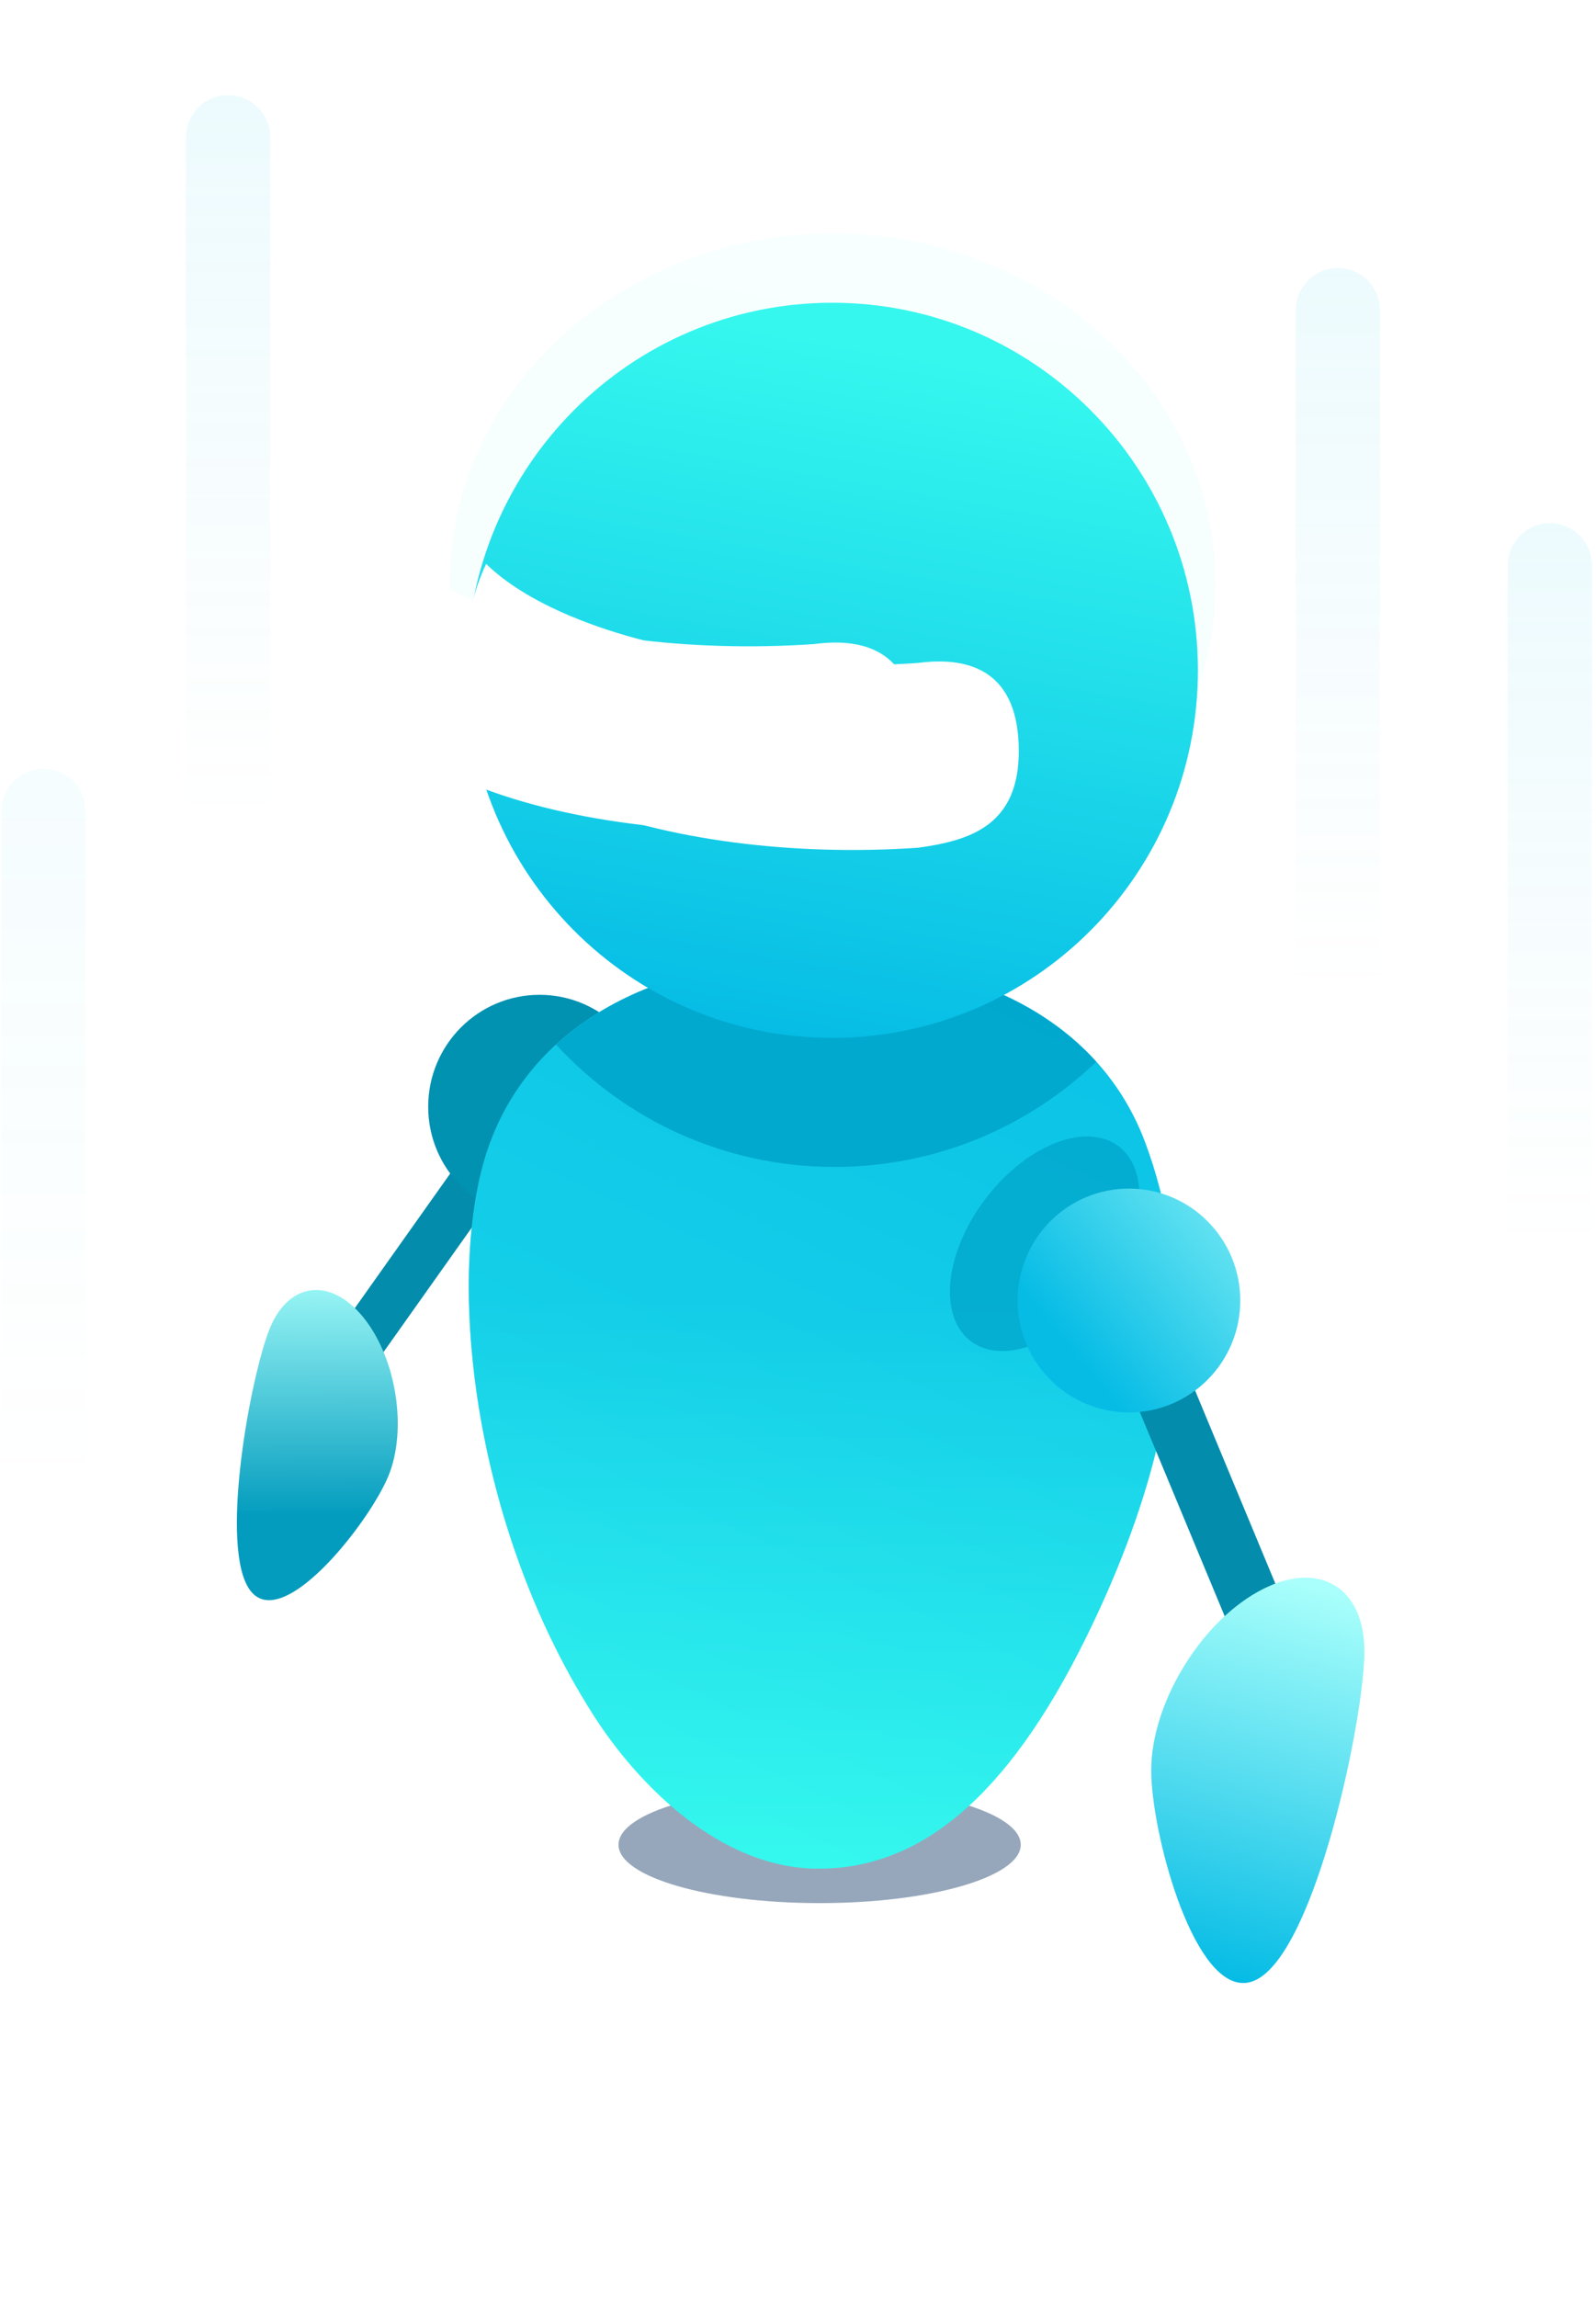 <svg width="369" height="531" viewBox="0 0 369 531" fill="none" xmlns="http://www.w3.org/2000/svg">
<path opacity="0.06" fill-rule="evenodd" clip-rule="evenodd" d="M10.069 177.731C4.692 177.731 0.332 182.117 0.332 187.521V530.368H19.807V187.521C19.807 182.117 15.449 177.731 10.069 177.731Z" fill="url(#paint0_linear)"/>
<path opacity="0.115" fill-rule="evenodd" clip-rule="evenodd" d="M52.738 22C47.36 22 43 26.385 43 31.79V374.636H62.476V31.79C62.476 26.385 58.117 22 52.738 22Z" fill="url(#paint1_linear)"/>
<path opacity="0.115" fill-rule="evenodd" clip-rule="evenodd" d="M309.327 61.965C303.949 61.965 299.589 66.35 299.589 71.755V414.601H319.065V71.755C319.065 66.35 314.706 61.965 309.327 61.965Z" fill="url(#paint2_linear)"/>
<path opacity="0.115" fill-rule="evenodd" clip-rule="evenodd" d="M358.327 120.965C352.949 120.965 348.589 125.35 348.589 130.755V473.601H368.065V130.755C368.065 125.35 363.706 120.965 358.327 120.965Z" fill="url(#paint3_linear)"/>
<path fill-rule="evenodd" clip-rule="evenodd" d="M188.724 169.833C187.796 169.833 187.044 170.585 187.044 171.522V361.623H190.404V171.522C190.404 170.585 189.652 169.833 188.724 169.833Z" fill="url(#paint4_linear)"/>
<path fill-rule="evenodd" clip-rule="evenodd" d="M109.618 263.526L74.707 312.779L83.714 319.594L118.626 270.34L109.618 263.526Z" fill="#038CAB"/>
<path d="M99 255.879C99 270.17 110.522 281.756 124.739 281.756C138.956 281.756 150.484 270.17 150.484 255.879C150.484 241.586 138.956 230 124.739 230C110.522 230 99 241.586 99 255.879Z" fill="#0191B1"/>
<g opacity="0.67" filter="url(#filter0_f)">
<path opacity="0.67" d="M189.5 440C215.181 440 236 433.956 236 426.5C236 419.044 215.181 413 189.5 413C163.819 413 143 419.044 143 426.5C143 433.956 163.819 440 189.5 440Z" fill="#173E69"/>
</g>
<path fill-rule="evenodd" clip-rule="evenodd" d="M189.221 432.029C211.916 432.029 232.367 416.765 251.248 378.286C275.922 328.002 275.029 291.589 264.744 264.092C254.462 236.595 226.282 221.606 189.038 221.606C151.795 221.606 123.608 236.595 113.325 264.092C103.043 291.589 107.837 350.247 137.018 396.24C147.414 412.624 166.527 432.029 189.221 432.029Z" fill="url(#paint5_linear)"/>
<path opacity="0.46" fill-rule="evenodd" clip-rule="evenodd" d="M189.221 432.029C211.916 432.029 232.367 416.765 251.248 378.286C275.922 328.002 275.029 291.589 264.744 264.092C254.462 236.595 226.282 221.606 189.038 221.606C151.795 221.606 123.608 236.595 113.325 264.092C103.043 291.589 107.837 350.247 137.018 396.24C147.414 412.624 166.527 432.029 189.221 432.029Z" fill="url(#paint6_linear)"/>
<g opacity="0.502" filter="url(#filter1_f)">
<path opacity="0.502" fill-rule="evenodd" clip-rule="evenodd" d="M192.415 239.958C145.734 239.958 107.889 201.91 107.889 154.98C107.889 108.045 145.734 70 192.415 70C239.098 70 276.945 108.045 276.945 154.98C276.945 201.91 239.098 239.958 192.415 239.958Z" fill="url(#paint7_linear)"/>
</g>
<g filter="url(#filter2_f)">
<path fill-rule="evenodd" clip-rule="evenodd" d="M212.266 195.987C183.877 197.969 153.708 194.344 131.805 185.112C125.115 182.294 116.586 175.777 112.38 172.43C107.514 164.639 107.872 159.362 107.872 150.241C107.872 143.285 109.473 136.604 112.38 130.367C116.868 134.732 123.339 138.826 131.805 142.394C153.708 151.627 183.877 155.253 212.266 153.271C224.662 151.627 235.54 155.518 235.54 173.65C235.54 190.817 224.323 194.344 212.266 195.987Z" fill="white"/>
</g>
<path opacity="0.874" fill-rule="evenodd" clip-rule="evenodd" d="M253.462 245.486C239.42 229.914 216.744 221.604 189.038 221.604C163.786 221.604 142.723 228.515 128.562 241.523C144.542 258.901 167.47 269.799 192.958 269.799C216.443 269.799 237.748 260.534 253.462 245.486Z" fill="#00A5CA"/>
<g opacity="0.2" filter="url(#filter3_f)">
<path opacity="0.2" d="M281 135C281 179.735 241.377 216 192.5 216C143.623 216 104 179.735 104 135C104 90.265 143.623 54 192.5 54C241.377 54 281 90.265 281 135Z" fill="url(#paint8_linear)"/>
</g>
<path fill-rule="evenodd" clip-rule="evenodd" d="M276.952 154.983C276.952 201.914 239.105 239.961 192.422 239.961C145.74 239.961 107.895 201.914 107.895 154.983C107.895 108.049 145.74 70.004 192.422 70.004C239.105 70.004 276.952 108.049 276.952 154.983Z" fill="url(#paint9_linear)"/>
<path fill-rule="evenodd" clip-rule="evenodd" d="M212.274 195.991C183.884 197.973 153.715 194.347 131.813 185.116C125.122 182.298 116.593 175.781 112.388 172.433C107.521 164.643 107.88 159.365 107.88 150.245C107.88 143.289 109.481 136.608 112.388 130.371C116.875 134.736 123.347 138.83 131.813 142.398C153.715 151.631 183.884 155.257 212.274 153.274C224.669 151.631 235.547 155.522 235.547 173.653C235.547 190.821 224.33 194.347 212.274 195.991Z" fill="white"/>
<path opacity="0.739" fill-rule="evenodd" clip-rule="evenodd" d="M263.441 276.456C263.44 288.707 253.631 303.601 241.532 309.728C229.435 315.854 219.626 310.89 219.627 298.639C219.628 286.39 229.439 271.494 241.536 265.366C253.634 259.243 263.442 264.205 263.441 276.456Z" fill="#00A5CA"/>
<path fill-rule="evenodd" clip-rule="evenodd" d="M273.032 313.607L300.562 379.836L287.926 385.152L260.394 318.921L273.032 313.607Z" fill="#038CAB"/>
<path fill-rule="evenodd" clip-rule="evenodd" d="M286.752 300.679C286.752 314.972 275.228 326.558 261.016 326.558C246.796 326.558 235.273 314.972 235.273 300.679C235.273 286.384 246.796 274.802 261.016 274.802C275.228 274.802 286.752 286.384 286.752 300.679Z" fill="url(#paint10_linear)"/>
<path d="M290.806 368.021C277.195 375.625 266.16 394.119 266.163 409.323C266.16 423.246 275.405 458.437 287.407 458.471H287.453C288.55 458.467 289.669 458.168 290.808 457.532C304.419 449.93 315.45 396.998 315.45 381.79C315.45 371.001 309.899 364.766 301.812 364.766C298.498 364.768 294.76 365.813 290.806 368.021Z" fill="url(#paint11_linear)"/>
<path d="M84.148 304.747C91.697 314.226 94.212 330.606 89.764 341.328C85.695 351.148 68.768 373.171 60.141 369.566L60.108 369.552C59.322 369.217 58.605 368.668 57.974 367.875C50.424 358.397 57.982 317.731 62.429 307.005C65.583 299.396 71.392 296.677 77.198 299.123C79.576 300.126 81.955 301.994 84.148 304.747Z" fill="url(#paint12_linear)"/>
<g filter="url(#filter4_f)">
<path fill-rule="evenodd" clip-rule="evenodd" d="M188.274 191.62C159.884 193.602 129.715 189.976 107.813 180.745C101.122 177.927 92.593 171.41 88.388 168.062C83.521 160.272 83.88 154.994 83.88 145.874C83.88 138.918 85.481 132.237 88.388 126C92.875 130.365 99.347 134.459 107.813 138.027C129.715 147.26 159.884 150.886 188.274 148.903C200.669 147.26 211.547 151.151 211.547 169.282C211.547 186.45 200.33 189.976 188.274 191.62Z" fill="white"/>
</g>
<defs>
<filter id="filter0_f" x="107" y="377" width="165" height="99" filterUnits="userSpaceOnUse" color-interpolation-filters="sRGB">
<feFlood flood-opacity="0" result="BackgroundImageFix"/>
<feBlend mode="normal" in="SourceGraphic" in2="BackgroundImageFix" result="shape"/>
<feGaussianBlur stdDeviation="18" result="effect1_foregroundBlur"/>
</filter>
<filter id="filter1_f" x="103.389" y="65.5" width="178.056" height="178.958" filterUnits="userSpaceOnUse" color-interpolation-filters="sRGB">
<feFlood flood-opacity="0" result="BackgroundImageFix"/>
<feBlend mode="normal" in="SourceGraphic" in2="BackgroundImageFix" result="shape"/>
<feGaussianBlur stdDeviation="2.25" result="effect1_foregroundBlur"/>
</filter>
<filter id="filter2_f" x="105.166" y="127.667" width="133.074" height="71.546" filterUnits="userSpaceOnUse" color-interpolation-filters="sRGB">
<feFlood flood-opacity="0" result="BackgroundImageFix"/>
<feBlend mode="normal" in="SourceGraphic" in2="BackgroundImageFix" result="shape"/>
<feGaussianBlur stdDeviation="1.35" result="effect1_foregroundBlur"/>
</filter>
<filter id="filter3_f" x="50" y="0" width="285" height="270" filterUnits="userSpaceOnUse" color-interpolation-filters="sRGB">
<feFlood flood-opacity="0" result="BackgroundImageFix"/>
<feBlend mode="normal" in="SourceGraphic" in2="BackgroundImageFix" result="shape"/>
<feGaussianBlur stdDeviation="27" result="effect1_foregroundBlur"/>
</filter>
<filter id="filter4_f" x="29.874" y="72" width="235.673" height="174.145" filterUnits="userSpaceOnUse" color-interpolation-filters="sRGB">
<feFlood flood-opacity="0" result="BackgroundImageFix"/>
<feBlend mode="normal" in="SourceGraphic" in2="BackgroundImageFix" result="shape"/>
<feGaussianBlur stdDeviation="27" result="effect1_foregroundBlur"/>
</filter>
<linearGradient id="paint0_linear" x1="10.07" y1="344.702" x2="10.07" y2="155.05" gradientUnits="userSpaceOnUse">
<stop stop-color="#52CAE4" stop-opacity="0"/>
<stop offset="1" stop-color="#48D8F4"/>
</linearGradient>
<linearGradient id="paint1_linear" x1="52.738" y1="188.97" x2="52.738" y2="-0.682" gradientUnits="userSpaceOnUse">
<stop stop-color="#52CAE4" stop-opacity="0"/>
<stop offset="1" stop-color="#48D8F4"/>
</linearGradient>
<linearGradient id="paint2_linear" x1="309.327" y1="228.935" x2="309.327" y2="39.283" gradientUnits="userSpaceOnUse">
<stop stop-color="#52CAE4" stop-opacity="0"/>
<stop offset="1" stop-color="#48D8F4"/>
</linearGradient>
<linearGradient id="paint3_linear" x1="358.327" y1="287.935" x2="358.327" y2="98.283" gradientUnits="userSpaceOnUse">
<stop stop-color="#52CAE4" stop-opacity="0"/>
<stop offset="1" stop-color="#48D8F4"/>
</linearGradient>
<linearGradient id="paint4_linear" x1="188.723" y1="361.062" x2="188.723" y2="157.495" gradientUnits="userSpaceOnUse">
<stop/>
<stop offset="1" stop-color="#48D8F4"/>
</linearGradient>
<linearGradient id="paint5_linear" x1="201.333" y1="300.326" x2="201.333" y2="432.029" gradientUnits="userSpaceOnUse">
<stop stop-color="#06BCE5"/>
<stop offset="1" stop-color="#35F7EE"/>
</linearGradient>
<linearGradient id="paint6_linear" x1="309" y1="196" x2="201.333" y2="432.029" gradientUnits="userSpaceOnUse">
<stop stop-color="#06BCE5"/>
<stop offset="1" stop-color="#35F7EE"/>
</linearGradient>
<linearGradient id="paint7_linear" x1="181.286" y1="239.802" x2="246.882" y2="-34.028" gradientUnits="userSpaceOnUse">
<stop stop-color="#06BCE5"/>
<stop offset="1" stop-color="#35F7EE"/>
</linearGradient>
<linearGradient id="paint8_linear" x1="180.847" y1="215.852" x2="205.153" y2="64.434" gradientUnits="userSpaceOnUse">
<stop stop-color="#06BCE5"/>
<stop offset="1" stop-color="#35F7EE"/>
</linearGradient>
<linearGradient id="paint9_linear" x1="181.293" y1="239.806" x2="209.159" y2="81.77" gradientUnits="userSpaceOnUse">
<stop stop-color="#06BCE5"/>
<stop offset="1" stop-color="#35F7EE"/>
</linearGradient>
<linearGradient id="paint10_linear" x1="247.223" y1="311.451" x2="307.814" y2="261.578" gradientUnits="userSpaceOnUse">
<stop stop-color="#06BCE5"/>
<stop offset="1" stop-color="#A9FFFB"/>
</linearGradient>
<linearGradient id="paint11_linear" x1="289.034" y1="458.471" x2="313.376" y2="369.484" gradientUnits="userSpaceOnUse">
<stop stop-color="#06BCE5"/>
<stop offset="1" stop-color="#A9FFFB"/>
</linearGradient>
<linearGradient id="paint12_linear" x1="68.433" y1="350.428" x2="68.219" y2="291.521" gradientUnits="userSpaceOnUse">
<stop stop-color="#039CBE"/>
<stop offset="1" stop-color="#A9FFFB"/>
</linearGradient>
</defs>
</svg>
